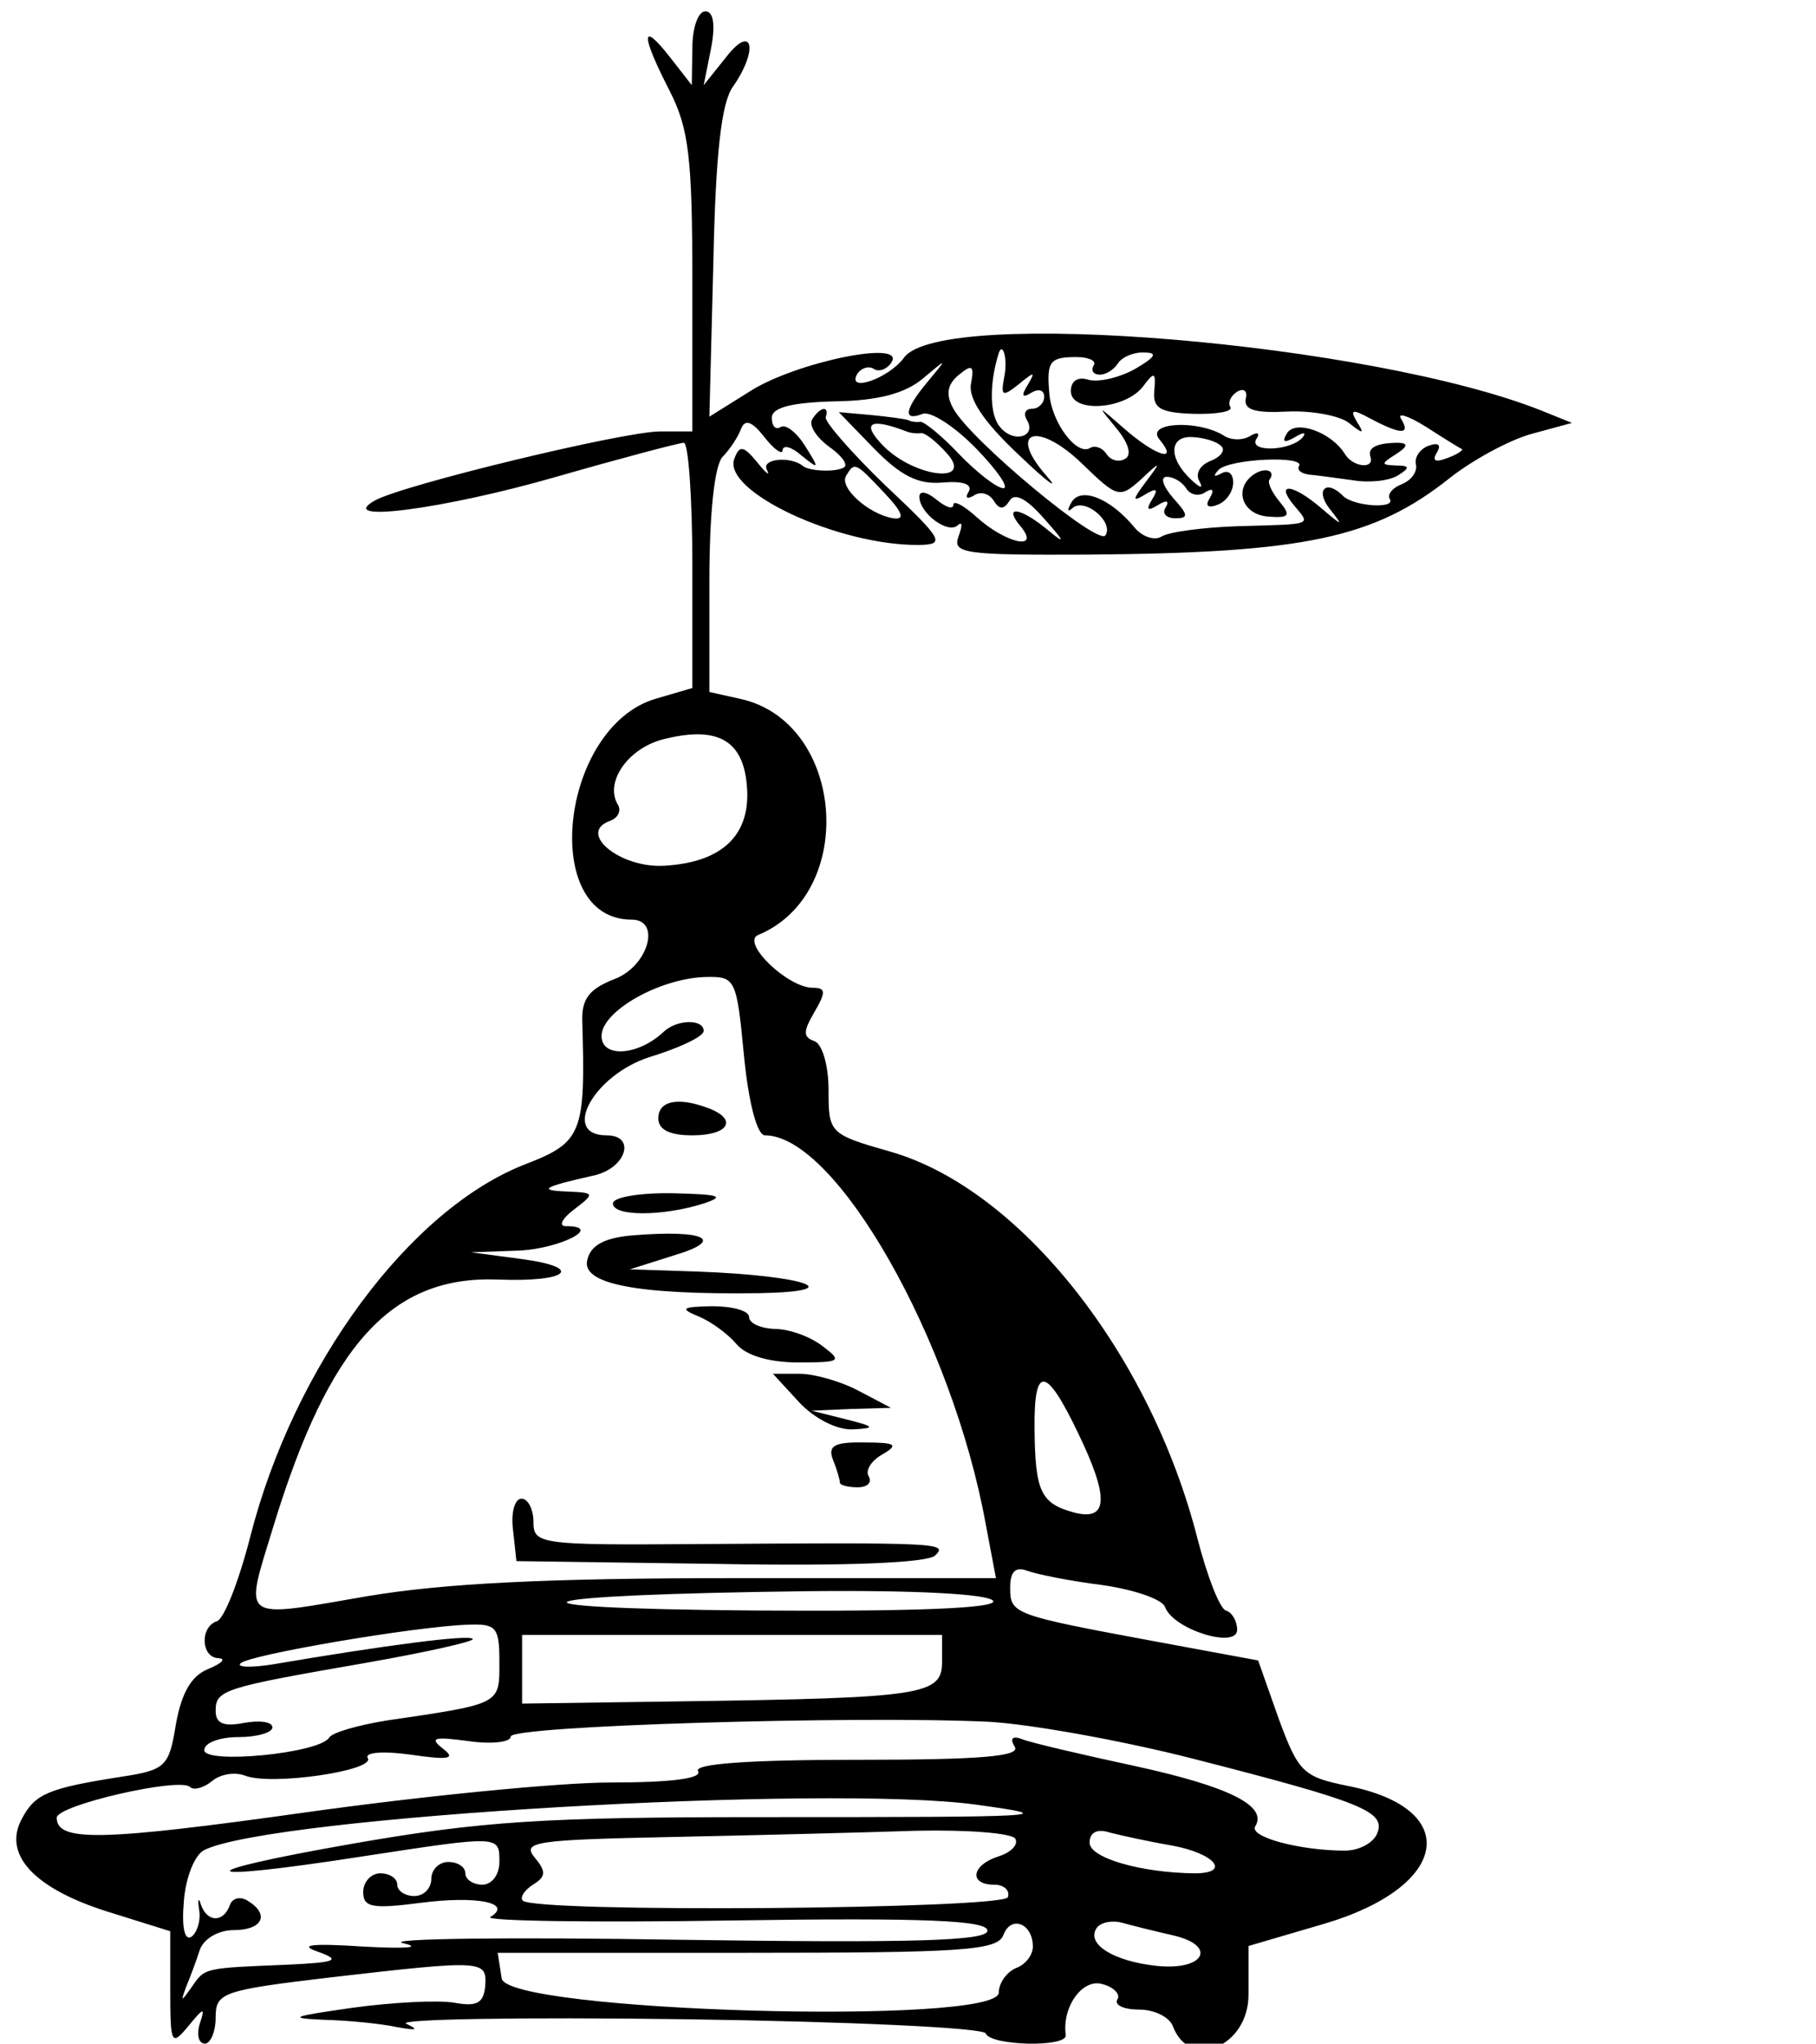 <?xml version="1.0" standalone="no"?>
<!DOCTYPE svg PUBLIC "-//W3C//DTD SVG 20010904//EN"
 "http://www.w3.org/TR/2001/REC-SVG-20010904/DTD/svg10.dtd">
<svg version="1.0" xmlns="http://www.w3.org/2000/svg"
 width="160pt" height="180pt" viewBox="0 0 160 180"
 preserveAspectRatio="xMidYMid meet">
<g transform="translate(0,180) scale(0.05,-0.05)"
fill="#000000" stroke="none">
<path d="M1220 3515 l-1 -65 -39 50 c-51 65 -51 39 0 -60 34 -67 40 -118 40
-339 l0 -261 -57 0 c-64 0 -457 -95 -503 -122 -70 -40 122 -15 320 42 115 33
217 60 225 60 8 0 15 -97 15 -216 l0 -216 -65 -19 c-168 -50 -205 -389 -42
-389 53 0 29 -83 -31 -105 -43 -17 -57 -34 -56 -73 6 -197 0 -214 -98 -252
-205 -78 -410 -355 -487 -657 -20 -78 -46 -145 -59 -149 -30 -10 -28 -64 3
-65 14 -1 6 -9 -18 -19 -30 -12 -47 -42 -57 -97 -12 -75 -18 -81 -97 -93 -128
-20 -151 -30 -174 -73 -35 -63 20 -123 149 -164 l112 -35 0 -103 c0 -97 2
-100 32 -64 27 33 30 34 20 4 -6 -19 -2 -35 9 -35 10 0 19 21 19 46 0 44 11
48 205 71 269 31 273 30 270 -16 -3 -30 -15 -36 -54 -29 -28 5 -109 1 -181 -9
-105 -15 -115 -18 -50 -21 44 -1 103 -7 130 -13 34 -6 39 -5 16 6 -19 8 201
12 490 8 288 -4 527 -15 531 -25 8 -22 144 -25 141 -3 -7 49 29 100 64 90 20
-5 33 -18 27 -27 -6 -10 11 -18 38 -18 27 0 54 -13 60 -30 30 -78 133 -35 133
56 l0 86 133 39 c221 65 245 203 42 243 -79 16 -87 24 -122 119 l-36 102 -184
34 c-248 46 -253 48 -253 94 0 28 9 38 30 30 16 -6 75 -18 131 -25 57 -8 107
-25 112 -39 15 -40 127 -74 127 -40 0 15 -9 31 -20 34 -11 4 -33 61 -50 127
-83 325 -312 615 -540 681 -109 31 -110 33 -110 109 0 43 -11 81 -25 86 -20 7
-20 17 0 51 21 36 20 43 -3 43 -44 0 -127 80 -96 93 176 73 153 376 -32 416
l-54 12 0 194 c0 121 9 204 23 220 13 13 28 36 33 50 7 17 19 13 41 -15 17
-22 32 -32 32 -23 1 10 16 6 34 -10 31 -25 31 -23 6 17 -15 24 -34 39 -43 34
-9 -6 -16 1 -16 16 0 18 34 27 111 29 76 1 124 14 155 40 44 37 44 37 9 -5
-41 -49 -45 -71 -9 -57 14 5 56 -22 94 -61 37 -38 59 -70 48 -70 -11 0 -46 27
-77 59 -31 33 -62 58 -69 58 -7 -1 -16 0 -22 3 -5 2 -35 6 -66 9 l-56 5 62
-64 c47 -48 78 -64 121 -60 36 3 53 -3 46 -16 -7 -11 -3 -14 9 -7 11 8 27 4
35 -9 10 -16 18 -16 28 0 9 15 31 3 62 -33 35 -39 37 -45 7 -20 -50 42 -82 46
-49 7 35 -43 -27 -29 -78 17 -23 21 -41 30 -41 22 0 -9 -13 -5 -30 9 -17 14
-30 16 -30 5 0 -29 51 -67 68 -50 8 7 8 -1 1 -20 -11 -30 10 -33 227 -32 385
3 506 29 640 136 41 32 106 67 144 77 l70 19 -52 21 c-299 120 -1060 184
-1125 94 -27 -37 -103 -63 -82 -28 7 10 20 14 29 8 9 -6 24 0 31 12 25 40
-169 0 -249 -51 l-72 -45 7 271 c4 192 14 283 35 311 45 65 34 111 -12 52
l-40 -50 13 65 c8 42 4 65 -10 65 -13 0 -23 -29 -23 -65z m550 -577 c-7 -36
-4 -38 25 -15 28 23 30 23 16 -1 -12 -19 -10 -24 6 -14 13 8 23 5 23 -7 0 -11
-10 -21 -21 -21 -12 0 -16 -8 -10 -19 19 -30 -23 -43 -47 -13 -18 21 -19 74
-3 127 7 26 17 -5 11 -37z m157 18 c-5 -9 0 -16 11 -16 11 0 25 9 32 20 7 11
28 20 46 19 25 0 20 -8 -16 -29 -27 -15 -64 -24 -82 -19 -19 6 -31 -2 -31 -20
0 -39 95 -33 127 8 20 27 23 26 20 -7 -3 -31 10 -39 69 -41 41 -1 70 4 65 12
-5 8 1 20 12 27 12 7 19 1 15 -13 -3 -19 17 -25 73 -22 43 2 92 -7 109 -20 25
-20 28 -20 14 2 -13 22 -8 23 25 5 53 -28 70 -28 53 0 -8 12 12 6 44 -14 31
-20 60 -38 63 -39 3 -2 -9 -10 -26 -16 -21 -8 -27 -5 -18 10 8 13 3 18 -14 12
-15 -5 -26 -20 -23 -33 3 -13 -8 -28 -25 -35 -16 -6 -26 -18 -21 -26 11 -18
-63 -13 -82 5 -29 30 -50 12 -25 -21 26 -33 25 -33 -14 0 -50 43 -82 46 -48 5
30 -36 36 -33 -100 -37 -60 -2 -120 -10 -133 -18 -12 -8 -34 -1 -48 16 -43 52
-95 72 -111 44 -8 -14 -7 -18 2 -10 21 19 73 -24 58 -48 -12 -20 -238 168
-268 223 -14 25 -11 43 10 60 23 19 27 16 21 -16 -5 -26 22 -67 85 -126 51
-49 73 -64 47 -35 -69 79 -14 96 65 19 61 -59 65 -60 102 -27 36 34 37 33 9
-4 -24 -32 -24 -36 -1 -22 20 12 24 10 12 -9 -11 -18 -8 -21 10 -10 16 10 21
8 14 -4 -7 -10 1 -19 17 -19 24 0 23 6 -4 36 -18 21 -23 37 -11 37 12 0 27 -9
34 -20 7 -12 23 -15 34 -7 13 8 16 4 8 -10 -9 -14 -4 -19 14 -12 15 6 27 23
27 39 0 16 -9 23 -21 16 -13 -7 -15 -5 -5 6 18 20 154 26 142 7 -4 -7 4 -13
17 -15 13 -1 48 -6 78 -10 29 -5 65 -1 80 9 21 13 20 17 -4 17 -27 1 -27 3 0
20 20 13 22 19 5 20 -38 0 -56 -8 -50 -25 7 -22 -31 -18 -45 5 -24 39 -87 61
-102 37 -10 -16 -5 -18 14 -7 15 9 21 9 13 -1 -22 -24 -96 -26 -81 -2 7 10 2
13 -11 5 -13 -8 -34 -8 -47 1 -46 28 -138 23 -113 -7 35 -42 -6 -30 -62 19
-48 42 -48 42 -15 2 22 -26 29 -48 17 -55 -11 -7 -26 -3 -33 8 -7 11 -20 16
-29 11 -23 -15 -68 44 -72 96 -5 57 1 64 48 64 22 0 36 -7 30 -15z m-327 -117
c6 -2 16 -3 23 -2 7 1 27 -15 45 -35 50 -55 -55 -44 -111 12 -41 42 -24 51 43
25z m552 -25 c8 -7 -1 -19 -19 -26 -18 -7 -27 -22 -20 -35 8 -14 3 -14 -14 2
-41 38 -39 78 3 75 20 -1 43 -8 50 -16z m-836 -597 c8 -87 -42 -136 -145 -142
-78 -5 -155 58 -96 79 14 5 20 18 14 28 -24 39 16 98 77 115 96 25 143 1 150
-80z m-5 -477 c8 -82 23 -140 37 -140 125 0 330 -360 389 -685 l18 -95 -460 0
c-331 0 -513 -9 -649 -32 -226 -39 -216 -46 -164 124 98 320 208 441 395 434
124 -5 154 21 43 36 l-90 12 84 3 c72 3 151 43 83 43 -13 0 -7 13 14 29 38 29
37 30 -11 32 -53 2 -44 8 45 28 58 12 77 71 24 71 -82 0 -22 107 76 138 52 16
95 36 95 46 0 21 -47 21 -71 -2 -45 -42 -109 -46 -109 -7 0 44 103 102 184
104 52 1 54 -3 67 -139z m589 -665 c54 -112 53 -154 -5 -140 -61 16 -71 36
-72 149 -1 112 20 110 77 -9z m-150 -295 c8 -13 -137 -19 -424 -17 -485 4
-413 28 98 34 191 2 318 -5 326 -17z m-870 -108 c0 -75 4 -73 -200 -103 -49
-8 -95 -21 -100 -30 -18 -28 -220 -47 -220 -22 0 13 27 23 60 23 33 0 60 8 60
17 0 10 -22 13 -50 8 -36 -7 -50 -1 -50 21 0 37 12 41 266 85 108 19 192 38
187 42 -7 8 -153 -11 -353 -45 -38 -6 -64 -5 -56 2 15 15 308 65 401 68 50 2
55 -5 55 -66z m780 0 c0 -58 -35 -63 -455 -69 l-285 -4 0 60 0 61 370 0 370 0
0 -48z m442 -170 c297 -76 340 -93 325 -131 -6 -17 -32 -31 -57 -31 -79 0
-170 24 -158 43 22 36 -47 70 -212 106 -93 20 -183 41 -198 47 -18 7 -23 2
-14 -13 11 -17 -60 -23 -278 -23 -190 0 -288 -7 -280 -20 8 -13 -48 -20 -154
-20 -91 0 -334 -24 -540 -53 -357 -50 -436 -52 -436 -9 0 22 217 72 235 54 6
-6 23 -2 38 10 15 13 41 17 59 10 46 -18 230 9 216 31 -6 10 26 13 76 6 68
-10 80 -7 56 11 -24 19 -15 21 45 13 41 -6 75 -2 75 8 0 19 608 37 842 26 73
-4 235 -33 360 -65z m-382 -81 c152 -21 131 -22 -380 -22 -382 0 -491 -7 -720
-47 -297 -52 -282 -69 20 -22 242 37 240 37 240 -10 0 -22 -13 -40 -30 -40
-16 0 -30 9 -30 20 0 11 -13 20 -30 20 -16 0 -30 -13 -30 -30 0 -16 -13 -30
-30 -30 -16 0 -30 9 -30 20 0 11 -13 20 -30 20 -16 0 -30 -15 -30 -33 0 -27
16 -30 101 -19 99 13 164 0 123 -25 -11 -7 181 -10 428 -6 340 5 448 0 448
-18 0 -18 -129 -22 -545 -16 -300 5 -518 2 -485 -6 35 -8 5 -10 -70 -6 -91 6
-115 3 -80 -9 42 -15 33 -19 -55 -23 -145 -6 -144 -5 -167 -39 -19 -27 -20
-27 -10 0 7 17 18 46 24 65 7 20 33 35 60 35 51 0 64 28 24 52 -13 8 -27 4
-31 -8 -11 -31 -40 -31 -51 1 -4 14 -6 9 -3 -10 3 -19 -4 -40 -14 -47 -12 -7
-17 18 -13 63 3 41 19 82 36 90 117 59 1097 116 1360 80z m69 -60 c6 -10 -7
-24 -29 -31 -48 -15 -54 -50 -8 -50 17 0 28 -10 24 -22 -7 -21 -833 -28 -855
-6 -5 6 3 18 18 28 23 14 24 23 3 48 -23 28 3 31 241 36 147 3 341 8 431 11
90 2 169 -4 175 -14z m276 -12 c76 -14 105 -49 40 -49 -94 1 -185 27 -185 54
0 18 13 25 35 18 19 -5 69 -16 110 -23z m-245 -178 c0 -15 -13 -32 -30 -38
-16 -7 -30 -26 -30 -43 0 -59 -868 -34 -876 25 l-7 45 439 0 c380 0 441 4 452
31 13 36 52 21 52 -20z m246 20 c80 -18 57 -63 -28 -54 -75 8 -124 38 -106 66
6 10 26 15 45 10 18 -5 58 -15 89 -22z"/>
<path d="M2209 2764 c-36 -25 -20 -71 26 -74 37 -3 40 2 20 26 -14 17 -22 34
-18 39 12 16 -8 23 -28 9z"/>
<path d="M1160 1630 c0 -20 20 -30 60 -30 64 0 81 28 28 48 -53 20 -88 13 -88
-18z"/>
<path d="M1080 1480 c0 -23 88 -23 160 0 39 13 28 16 -55 18 -58 1 -105 -7
-105 -18z"/>
<path d="M1117 1424 c-51 -4 -76 -17 -82 -43 -12 -43 88 -62 303 -59 161 3 82
31 -108 38 l-120 4 79 25 c90 27 53 45 -72 35z"/>
<path d="M1231 1281 c22 -9 52 -31 67 -49 17 -20 58 -32 108 -32 76 0 79 2 43
29 -22 17 -59 30 -84 30 -25 1 -45 10 -45 21 0 11 -29 19 -65 19 -54 -1 -58
-4 -24 -18z"/>
<path d="M1408 1130 c27 -29 67 -49 94 -48 42 2 40 5 -12 18 l-60 15 70 3 70
2 -57 30 c-32 17 -79 30 -104 30 l-47 0 46 -50z"/>
<path d="M1468 1028 c7 -17 12 -35 12 -40 0 -4 14 -8 31 -8 17 0 26 8 20 19
-7 10 4 28 24 39 29 17 24 21 -32 21 -53 1 -65 -6 -55 -31z"/>
<path d="M904 905 l6 -55 359 -5 c225 -4 366 2 379 15 22 22 12 23 -423 20
-274 -2 -285 0 -285 39 0 23 -10 41 -21 41 -12 0 -19 -25 -15 -55z"/>
<path d="M1431 2861 c-6 -10 7 -31 30 -48 23 -16 35 -33 25 -37 -15 -8 -60 -6
-71 3 -22 18 -73 13 -64 -6 7 -13 -1 -7 -17 13 -24 29 -31 30 -40 6 -22 -57
182 -153 325 -152 47 1 44 8 -59 105 -60 58 -107 112 -105 120 7 21 -10 19
-24 -4z m128 -130 c32 -34 36 -47 15 -44 -43 7 -96 54 -83 75 15 25 16 24 68
-31z"/>
</g>
</svg>
